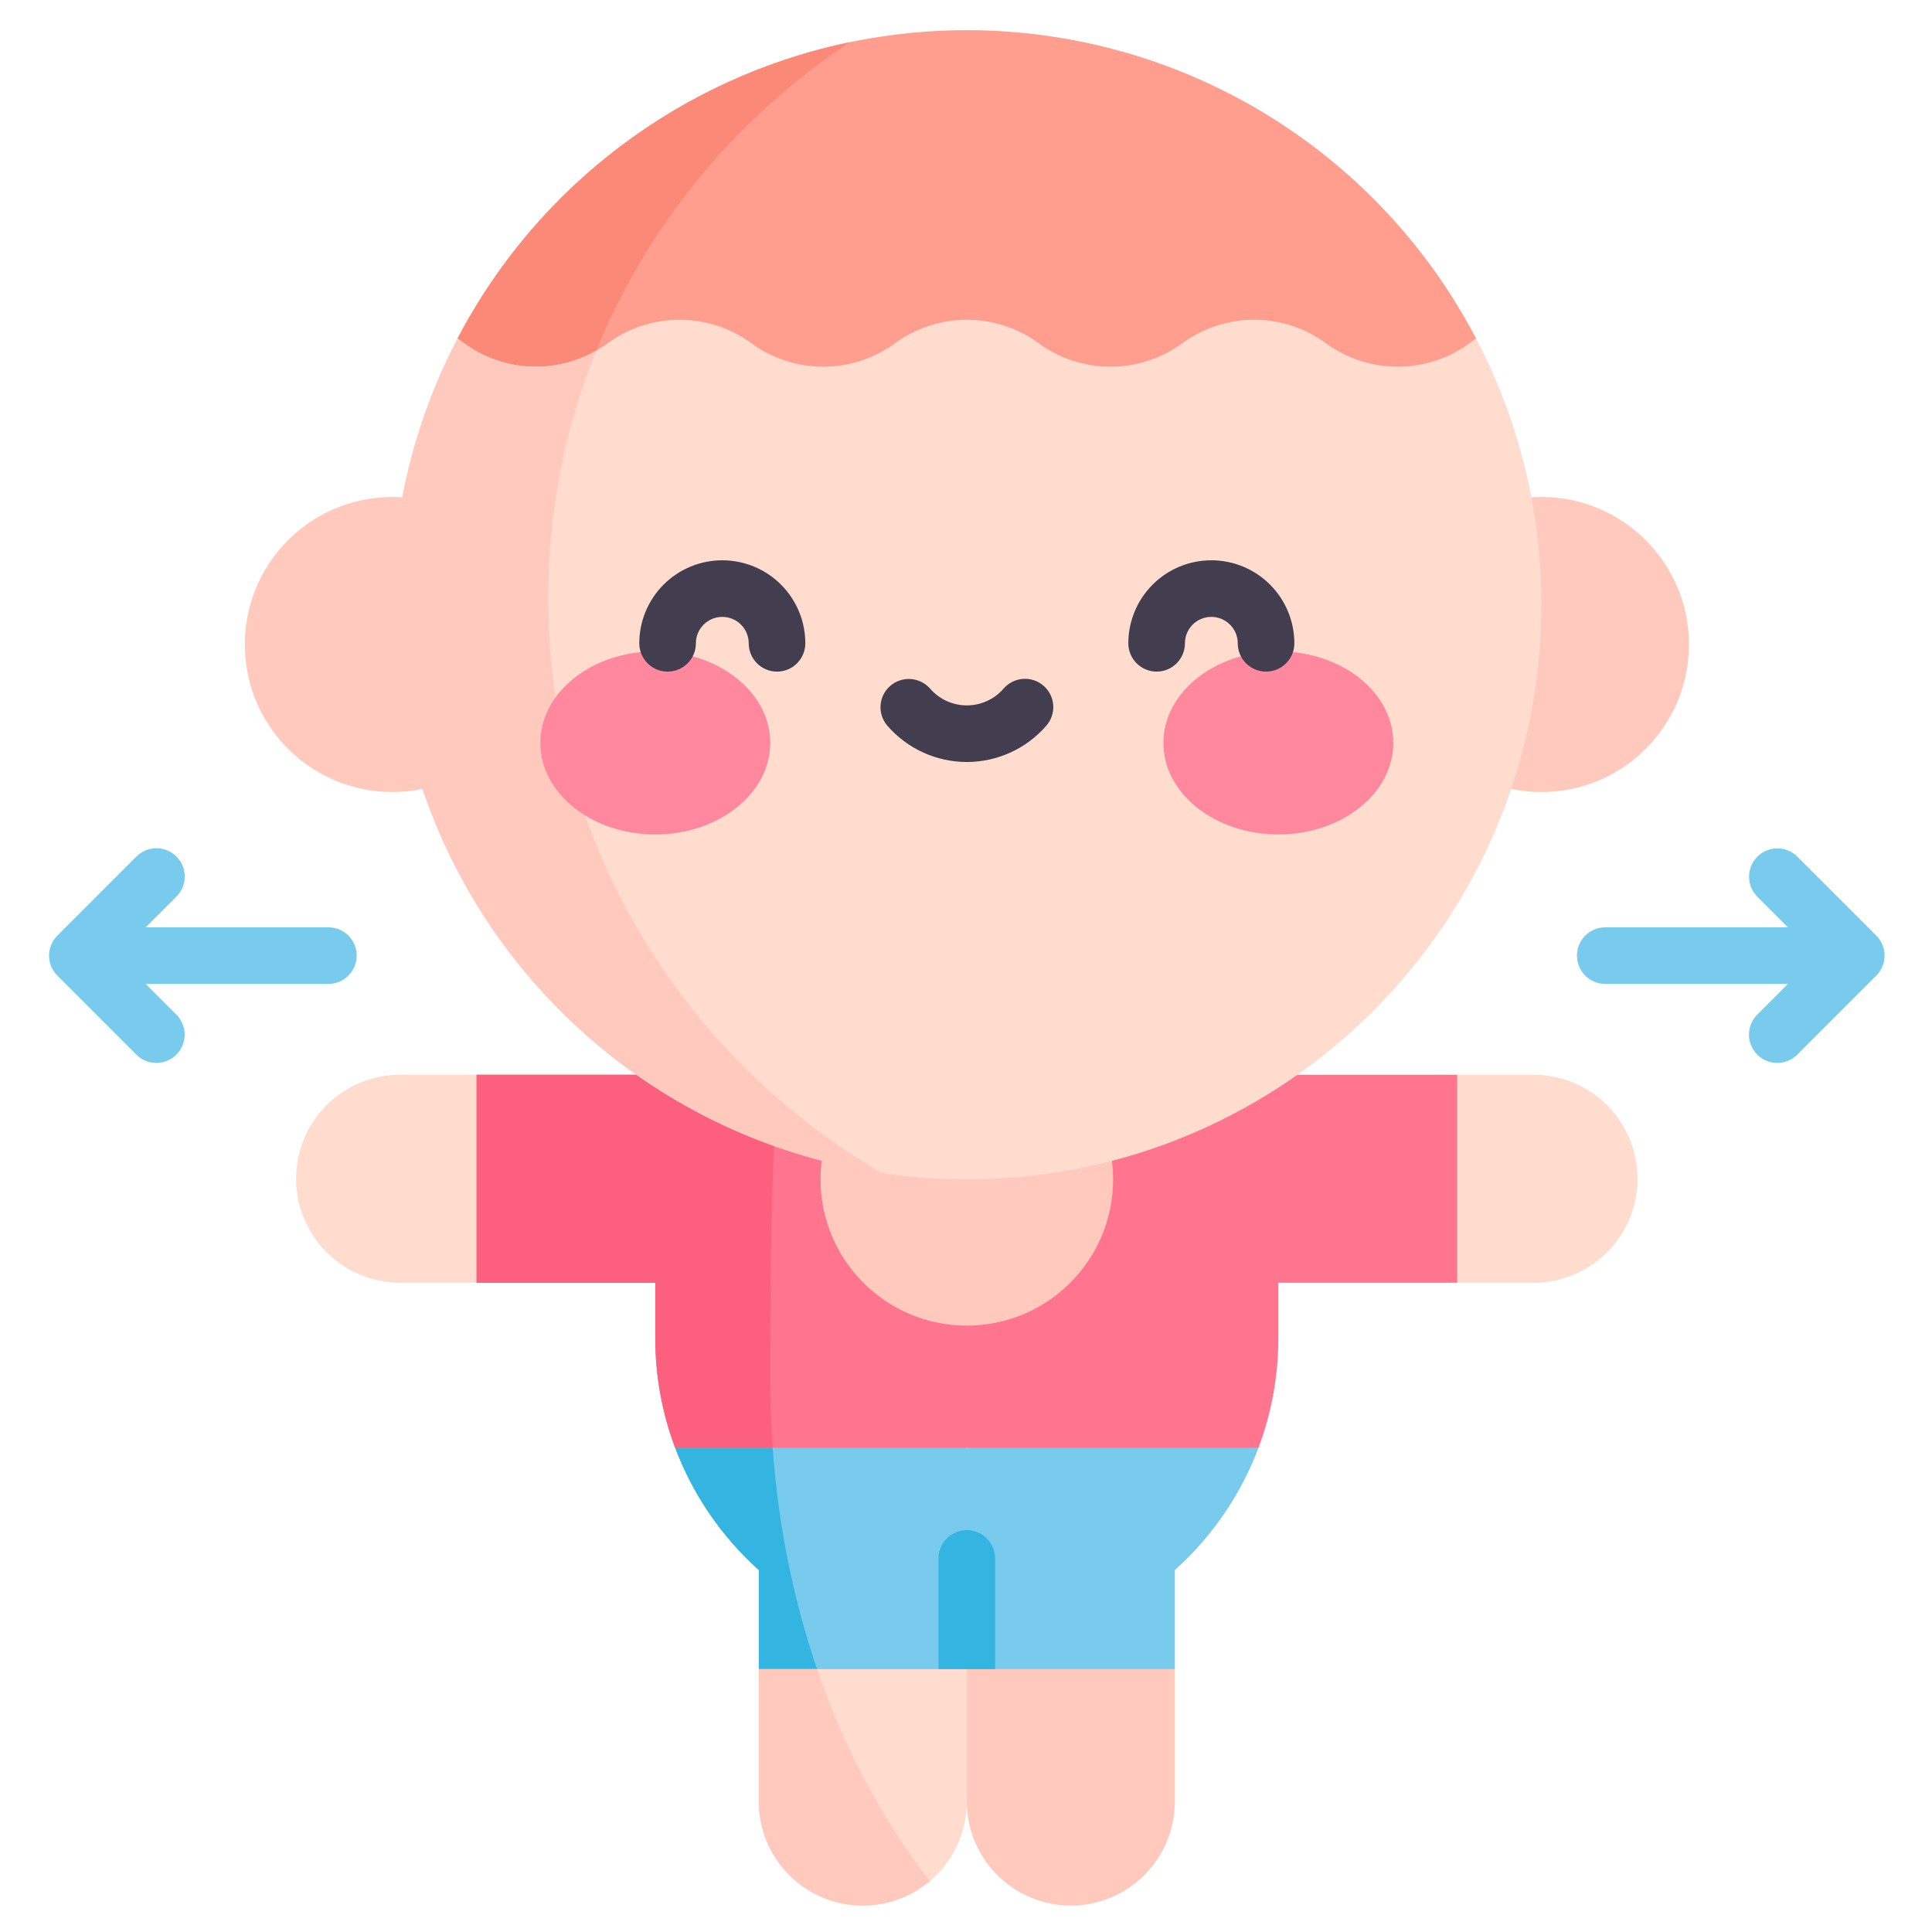 <svg width="512" height="512" viewBox="0 0 512 512" fill="none" xmlns="http://www.w3.org/2000/svg">
<path d="M386.16 284.816L362.618 312.054L386.161 339.947H406.401C410.021 339.947 413.605 339.234 416.95 337.849C420.294 336.463 423.333 334.433 425.893 331.873C428.453 329.313 430.483 326.274 431.868 322.93C433.254 319.586 433.967 316.001 433.967 312.381C433.967 308.761 433.254 305.176 431.868 301.832C430.483 298.487 428.453 295.449 425.893 292.889C423.333 290.329 420.294 288.299 416.95 286.913C413.605 285.528 410.021 284.815 406.401 284.815H386.161L386.16 284.816Z" fill="#FFDCCE"/>
<path d="M297.125 366.272L256.218 383.679L220.346 366.272L178.924 383.679C183.606 396.101 191.21 407.214 201.093 416.079V442.335L228.656 473.67L256.218 442.331L283.781 473.666L311.344 442.331V416.075C312.456 415.075 313.538 414.061 314.59 413.01C322.912 404.69 329.365 394.69 333.518 383.679L297.125 366.272Z" fill="#78CBEC"/>
<path d="M204.237 373.044L178.924 383.681C183.607 396.103 191.21 407.216 201.092 416.081V442.337L228.655 473.671L229.619 472.571C214.534 444.295 205.296 410.071 204.237 373.044Z" fill="#34B5E1"/>
<path d="M311.344 442.331V477.431C311.344 484.741 308.44 491.752 303.271 496.921C298.102 502.09 291.091 504.994 283.781 504.994C276.471 504.994 269.46 502.09 264.291 496.921C259.122 491.752 256.218 484.741 256.218 477.431V442.331H311.344Z" fill="#FFCABD"/>
<path d="M256.218 442.331V477.431C256.218 481.051 255.505 484.635 254.12 487.979C252.735 491.323 250.704 494.362 248.145 496.921C245.585 499.481 242.547 501.511 239.203 502.896C235.859 504.281 232.274 504.994 228.655 504.994C225.035 504.994 221.451 504.281 218.107 502.896C214.763 501.511 211.724 499.481 209.165 496.921C206.605 494.362 204.575 491.323 203.19 487.979C201.805 484.635 201.092 481.051 201.092 477.431V442.331H256.218Z" fill="#FFDCCE"/>
<path d="M216.538 442.332H201.092V477.432C201.09 482.682 202.587 487.823 205.408 492.251C208.229 496.678 212.257 500.207 217.016 502.423C221.775 504.639 227.068 505.45 232.273 504.759C237.477 504.068 242.375 501.905 246.392 498.524C233.407 481.57 223.319 462.582 216.538 442.332Z" fill="#FFCABD"/>
<path d="M386.16 284.816H338.771V240.429H173.663V284.816H126.274V339.947H173.663V354.628C173.653 364.549 175.434 374.391 178.922 383.679H333.512C336.999 374.391 338.781 364.549 338.771 354.628V339.947H386.16V284.816Z" fill="#FF748F"/>
<path d="M126.275 284.816L149.818 312.054L126.275 339.947H106.035C102.415 339.947 98.83 339.234 95.486 337.849C92.141 336.463 89.102 334.433 86.543 331.873C83.983 329.313 81.952 326.274 80.567 322.93C79.182 319.586 78.469 316.001 78.469 312.381C78.469 308.761 79.182 305.176 80.567 301.832C81.952 298.487 83.983 295.449 86.543 292.889C89.102 290.329 92.141 288.299 95.486 286.913C98.83 285.528 102.415 284.815 106.035 284.815H126.275V284.816Z" fill="#FFDCCE"/>
<path d="M256.217 351.304C277.627 351.304 294.984 333.947 294.984 312.537C294.984 291.127 277.627 273.77 256.217 273.77C234.806 273.77 217.45 291.127 217.45 312.537C217.45 333.947 234.806 351.304 256.217 351.304Z" fill="#FFCABD"/>
<path d="M408.491 209.902C430.086 209.902 447.592 192.396 447.592 170.801C447.592 149.206 430.086 131.7 408.491 131.7C386.896 131.7 369.39 149.206 369.39 170.801C369.39 192.396 386.896 209.902 408.491 209.902Z" fill="#FFCABD"/>
<path d="M121.255 89.7C134.149 65.058 153.543 44.417 177.334 30.014C201.126 15.612 228.406 7.998 256.217 7.998C284.028 7.998 311.309 15.612 335.1 30.014C358.892 44.417 378.286 65.058 391.18 89.7L369.39 122.484H143.045L121.255 89.7Z" fill="#FF9E8E"/>
<path d="M225.225 11.165C203.167 15.757 182.402 25.182 164.424 38.762C146.446 52.342 131.703 69.739 121.255 89.7L143.045 122.484H148.99C158.679 76.316 186.673 36.684 225.225 11.163V11.165Z" fill="#FB8978"/>
<path d="M213.33 240.434H173.664V284.816H126.274V339.947H173.663V354.631C173.652 364.552 175.434 374.393 178.922 383.681H204.765C204.345 377.826 204.13 371.896 204.122 365.892C204.122 308.36 205.271 268.203 213.329 240.434H213.33Z" fill="#FD5F7E"/>
<path d="M408.491 160.273C408.491 244.025 340.67 312.536 256.218 312.536C230.029 312.529 204.285 305.77 181.471 292.912C158.656 280.053 139.543 261.53 125.976 239.129C112.409 216.729 104.847 191.209 104.02 165.034C103.193 138.858 109.129 112.912 121.255 89.7L122.975 90.96C128.498 95.001 135.165 97.18 142.01 97.18C148.854 97.18 155.521 95.001 161.045 90.96C166.568 86.918 173.235 84.74 180.08 84.74C186.924 84.74 193.591 86.918 199.115 90.96C204.638 95.001 211.305 97.18 218.15 97.18C224.994 97.18 231.661 95.001 237.185 90.96C242.707 86.918 249.372 84.74 256.215 84.74C263.058 84.74 269.723 86.918 275.245 90.96C280.768 95.001 287.435 97.18 294.28 97.18C301.124 97.18 307.791 95.001 313.315 90.96C318.838 86.918 325.505 84.74 332.35 84.74C339.194 84.74 345.861 86.918 351.385 90.96C356.909 95 363.576 97.177 370.42 97.177C377.264 97.177 383.931 95 389.456 90.96L391.176 89.7C402.584 111.472 408.526 135.691 408.491 160.271V160.273Z" fill="#FFDCCE"/>
<path d="M87.025 245.75H38.608L46.742 237.616C47.443 236.921 48 236.094 48.381 235.183C48.762 234.271 48.959 233.294 48.962 232.306C48.964 231.318 48.771 230.34 48.394 229.427C48.017 228.514 47.463 227.685 46.764 226.986C46.066 226.288 45.237 225.735 44.324 225.358C43.411 224.981 42.432 224.788 41.445 224.79C40.457 224.792 39.48 224.99 38.568 225.371C37.657 225.752 36.83 226.309 36.135 227.01L15.198 247.947C15.186 247.959 15.176 247.972 15.164 247.985C15.003 248.149 14.848 248.318 14.702 248.496C14.626 248.589 14.559 248.687 14.488 248.782C14.417 248.877 14.335 248.982 14.266 249.082C14.197 249.182 14.126 249.31 14.058 249.424C14.001 249.524 13.941 249.613 13.888 249.711C13.825 249.828 13.772 249.948 13.716 250.068C13.668 250.168 13.616 250.268 13.573 250.375C13.53 250.482 13.485 250.612 13.443 250.732C13.401 250.852 13.36 250.954 13.325 251.068C13.29 251.182 13.262 251.311 13.231 251.432C13.2 251.553 13.169 251.662 13.146 251.779C13.118 251.922 13.1 252.066 13.08 252.209C13.066 252.309 13.047 252.409 13.037 252.504C12.988 252.998 12.988 253.495 13.037 253.989C13.047 254.089 13.066 254.189 13.081 254.289C13.101 254.43 13.118 254.572 13.146 254.712C13.17 254.832 13.203 254.949 13.233 255.067C13.263 255.185 13.289 255.306 13.325 255.424C13.361 255.542 13.404 255.653 13.445 255.767C13.486 255.881 13.525 256.001 13.573 256.117C13.621 256.233 13.673 256.327 13.719 256.431C13.765 256.535 13.826 256.666 13.888 256.781C13.95 256.896 14.004 256.981 14.062 257.076C14.12 257.171 14.192 257.302 14.262 257.411C14.332 257.52 14.413 257.618 14.49 257.721C14.567 257.824 14.624 257.909 14.699 258C14.845 258.178 14.999 258.348 15.162 258.512C15.174 258.524 15.184 258.537 15.195 258.549L36.132 279.487C37.538 280.894 39.446 281.684 41.435 281.685C43.424 281.685 45.332 280.895 46.739 279.488C48.145 278.082 48.936 276.174 48.936 274.185C48.936 272.196 48.146 270.288 46.74 268.881L38.606 260.747H87.026C89.015 260.747 90.922 259.957 92.329 258.551C93.736 257.144 94.526 255.236 94.526 253.247C94.526 251.258 93.736 249.35 92.329 247.944C90.922 246.537 89.015 245.747 87.026 245.747L87.025 245.75Z" fill="#78CBEC"/>
<path d="M497.728 258.011C497.773 257.956 497.811 257.898 497.854 257.842C497.961 257.704 498.068 257.567 498.165 257.422C498.199 257.371 498.227 257.322 498.265 257.266C498.365 257.11 498.465 256.954 498.549 256.791C498.568 256.755 498.584 256.717 498.602 256.68C498.696 256.499 498.785 256.315 498.864 256.126C498.874 256.102 498.881 256.077 498.891 256.053C498.972 255.853 499.048 255.647 499.112 255.437C499.12 255.41 499.125 255.383 499.133 255.356C499.193 255.15 499.248 254.941 499.291 254.728C499.304 254.665 499.309 254.6 499.32 254.536C499.351 254.359 499.382 254.182 499.4 254C499.45 253.502 499.45 252.999 499.4 252.5C499.382 252.319 499.351 252.142 499.32 251.964C499.309 251.9 499.303 251.835 499.291 251.772C499.248 251.559 499.191 251.35 499.133 251.144C499.125 251.117 499.12 251.09 499.112 251.063C499.048 250.853 498.973 250.649 498.891 250.447C498.881 250.423 498.874 250.398 498.864 250.374C498.785 250.185 498.696 250.001 498.602 249.82C498.583 249.783 498.568 249.745 498.549 249.709C498.461 249.546 498.364 249.39 498.265 249.234C498.232 249.182 498.204 249.134 498.165 249.078C498.065 248.933 497.965 248.795 497.854 248.658C497.811 248.602 497.772 248.544 497.728 248.489C497.589 248.32 497.441 248.159 497.288 248.003C497.27 247.985 497.255 247.964 497.237 247.946L476.299 227.009C474.89 225.613 472.986 224.831 471.002 224.835C469.019 224.84 467.118 225.629 465.715 227.032C464.313 228.434 463.523 230.335 463.518 232.319C463.514 234.302 464.295 236.207 465.692 237.615L473.826 245.749H425.409C423.42 245.749 421.512 246.539 420.105 247.946C418.699 249.352 417.909 251.26 417.909 253.249C417.909 255.238 418.699 257.146 420.105 258.553C421.512 259.959 423.42 260.749 425.409 260.749H473.827L465.692 268.883C464.285 270.29 463.495 272.198 463.495 274.187C463.496 276.176 464.286 278.084 465.693 279.49C467.099 280.897 469.007 281.687 470.996 281.687C472.986 281.686 474.893 280.896 476.3 279.489L497.238 258.551C497.256 258.533 497.271 258.512 497.289 258.494C497.441 258.338 497.589 258.178 497.728 258.009V258.011Z" fill="#78CBEC"/>
<path d="M233.609 310.865C180.696 279.823 145.275 223.165 145.275 158.406C145.253 135.952 149.582 113.707 158.023 92.9C152.621 96.008 146.433 97.479 140.211 97.135C133.989 96.791 128.001 94.648 122.975 90.964L121.255 89.704C114.327 102.938 109.394 117.123 106.618 131.8C105.735 131.74 104.846 131.7 103.947 131.7C98.475 131.704 93.066 132.857 88.068 135.083C83.07 137.309 78.595 140.559 74.932 144.623C71.269 148.688 68.499 153.475 66.803 158.677C65.107 163.879 64.521 169.379 65.084 174.821C65.646 180.263 67.345 185.527 70.07 190.272C72.794 195.016 76.484 199.136 80.901 202.365C85.319 205.594 90.364 207.86 95.712 209.017C101.059 210.173 106.59 210.194 111.947 209.079C120.928 235.579 137.031 259.094 158.491 277.048C179.951 295.003 205.94 306.702 233.609 310.865Z" fill="#FFCABD"/>
<path d="M173.661 221.138C190.484 221.138 204.123 210.277 204.123 196.88C204.123 183.483 190.484 172.622 173.661 172.622C156.837 172.622 143.199 183.483 143.199 196.88C143.199 210.277 156.837 221.138 173.661 221.138Z" fill="#FF889E"/>
<path d="M338.773 221.138C355.596 221.138 369.235 210.277 369.235 196.88C369.235 183.483 355.596 172.622 338.773 172.622C321.949 172.622 308.311 183.483 308.311 196.88C308.311 210.277 321.949 221.138 338.773 221.138Z" fill="#FF889E"/>
<path d="M205.918 177.983C203.929 177.983 202.021 177.193 200.614 175.786C199.208 174.38 198.418 172.472 198.418 170.483C198.418 168.626 197.68 166.846 196.367 165.533C195.055 164.22 193.274 163.483 191.418 163.483C189.561 163.483 187.781 164.22 186.468 165.533C185.155 166.846 184.418 168.626 184.418 170.483C184.418 172.472 183.628 174.38 182.221 175.786C180.815 177.193 178.907 177.983 176.918 177.983C174.929 177.983 173.021 177.193 171.614 175.786C170.208 174.38 169.418 172.472 169.418 170.483C169.418 164.648 171.736 159.052 175.861 154.927C179.987 150.801 185.583 148.483 191.418 148.483C197.252 148.483 202.848 150.801 206.974 154.927C211.1 159.052 213.418 164.648 213.418 170.483C213.418 172.472 212.628 174.38 211.221 175.786C209.814 177.193 207.907 177.983 205.918 177.983Z" fill="#423E4F"/>
<path d="M335.518 177.983C333.529 177.983 331.621 177.193 330.214 175.786C328.808 174.38 328.018 172.472 328.018 170.483C328.018 169.564 327.837 168.653 327.485 167.804C327.133 166.955 326.617 166.183 325.967 165.533C325.317 164.883 324.546 164.368 323.697 164.016C322.847 163.664 321.937 163.483 321.018 163.483C320.098 163.483 319.188 163.664 318.339 164.016C317.49 164.368 316.718 164.883 316.068 165.533C315.418 166.183 314.902 166.955 314.551 167.804C314.199 168.653 314.018 169.564 314.018 170.483C314.018 172.472 313.228 174.38 311.821 175.786C310.414 177.193 308.507 177.983 306.518 177.983C304.529 177.983 302.621 177.193 301.214 175.786C299.808 174.38 299.018 172.472 299.018 170.483C299.018 164.648 301.336 159.052 305.461 154.927C309.587 150.801 315.183 148.483 321.018 148.483C326.852 148.483 332.448 150.801 336.574 154.927C340.7 159.052 343.018 164.648 343.018 170.483C343.018 172.472 342.228 174.38 340.821 175.786C339.414 177.193 337.507 177.983 335.518 177.983Z" fill="#423E4F"/>
<path d="M256.218 201.936C252.231 201.935 248.291 201.08 244.662 199.427C241.034 197.775 237.802 195.364 235.184 192.357C233.877 190.858 233.219 188.9 233.356 186.916C233.492 184.931 234.411 183.082 235.911 181.775C237.41 180.468 239.368 179.811 241.352 179.947C243.337 180.083 245.186 181.003 246.493 182.502C247.702 183.894 249.196 185.011 250.874 185.776C252.552 186.541 254.375 186.937 256.219 186.937C258.063 186.937 259.886 186.541 261.564 185.776C263.242 185.011 264.736 183.894 265.946 182.502C266.591 181.752 267.378 181.137 268.261 180.692C269.145 180.247 270.108 179.981 271.095 179.91C272.081 179.839 273.072 179.964 274.011 180.277C274.949 180.591 275.816 181.087 276.562 181.737C277.308 182.387 277.917 183.178 278.356 184.065C278.795 184.952 279.054 185.917 279.118 186.904C279.182 187.891 279.05 188.881 278.73 189.817C278.41 190.753 277.908 191.617 277.253 192.358C274.635 195.365 271.402 197.776 267.774 199.428C264.145 201.081 260.205 201.936 256.218 201.937V201.936Z" fill="#423E4F"/>
<path d="M248.718 442.33V413C248.718 411.011 249.508 409.103 250.914 407.697C252.321 406.29 254.229 405.5 256.218 405.5C258.207 405.5 260.115 406.29 261.521 407.697C262.928 409.103 263.718 411.011 263.718 413V442.33H248.718Z" fill="#34B5E1"/>
</svg>
